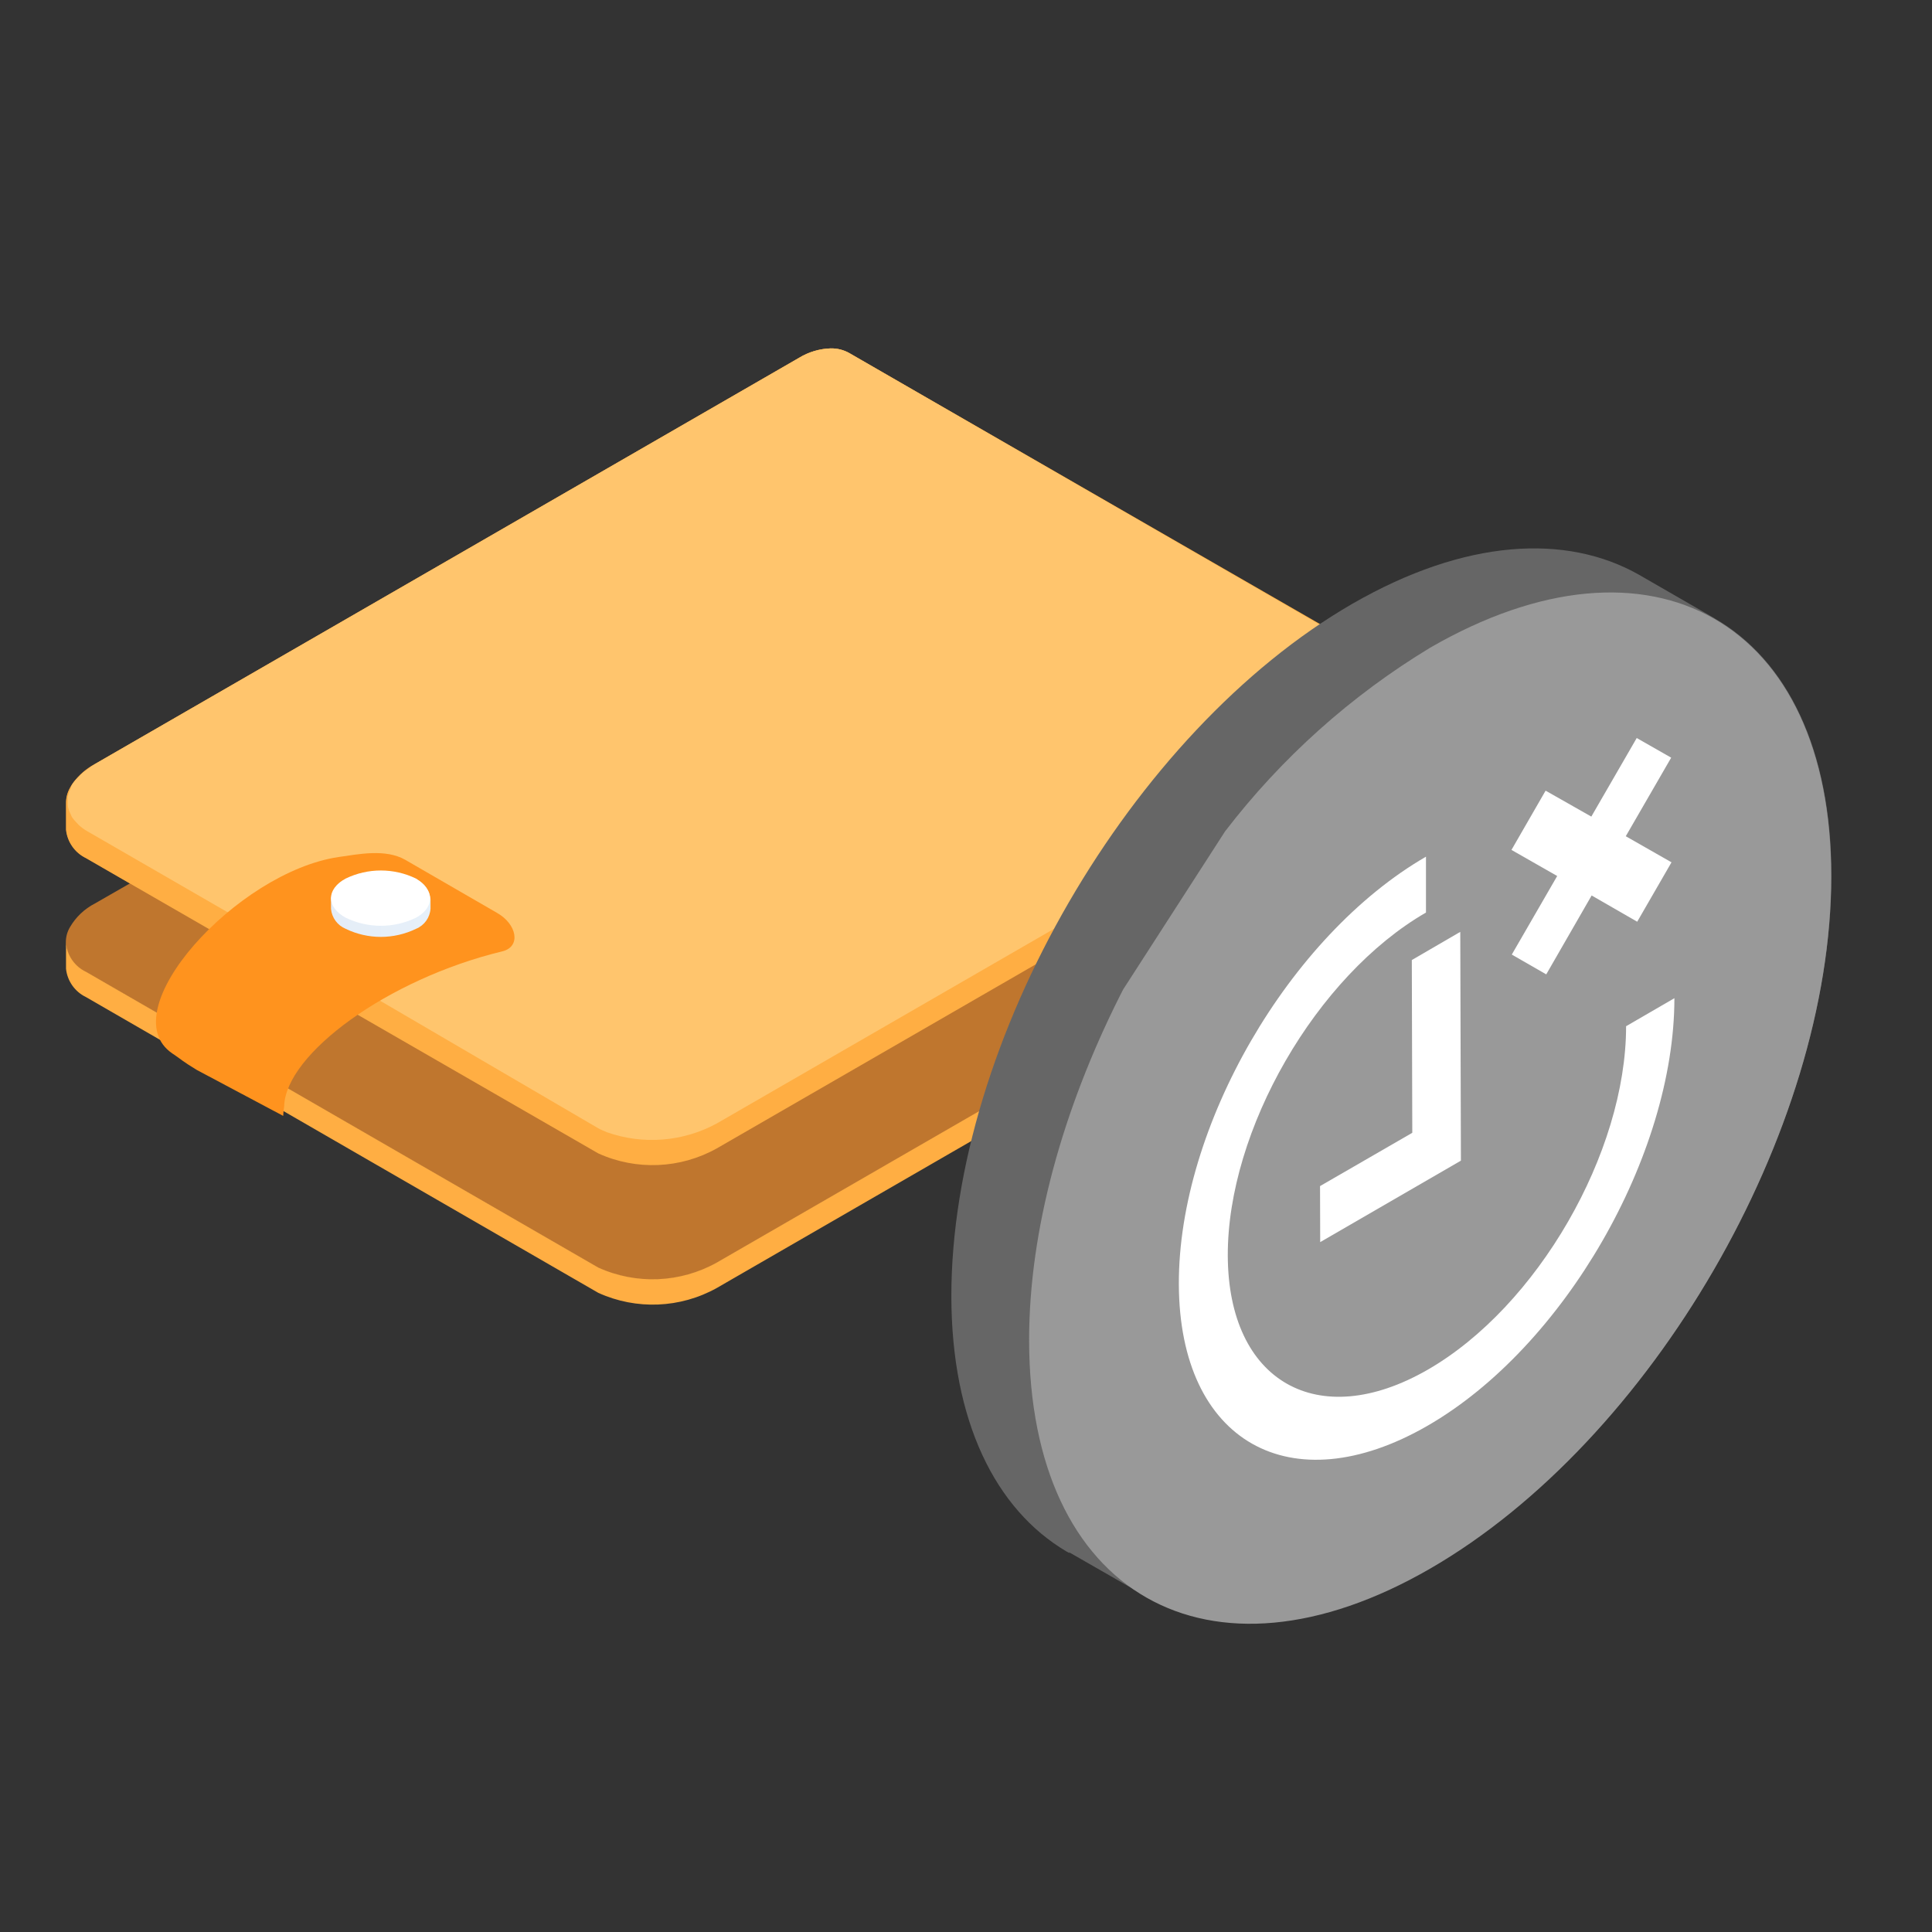 <?xml version="1.0" encoding="UTF-8"?>
<svg width="120px" height="120px" viewBox="0 0 120 120" version="1.1" xmlns="http://www.w3.org/2000/svg" xmlns:xlink="http://www.w3.org/1999/xlink">
    <rect x="0" y="0" width="120" height="120" fill="#333333" stroke="none"/>
    <!-- Generator: sketchtool 49.3 (51167) - http://www.bohemiancoding.com/sketch -->
    <title>BFEF9712-BF44-4972-BE96-5C6395478CB5</title>
    <desc>Created with sketchtool.</desc>
    <defs>
        <linearGradient x1="-5.74872764e-14%" y1="50%" x2="100%" y2="50%" id="linearGradient-1">
            <stop stop-color="#E5EDF6" offset="0%"></stop>
            <stop stop-color="#E6F0FA" offset="100%"></stop>
        </linearGradient>
    </defs>
    <g id="Symbols" stroke="none" stroke-width="1" fill="none" fill-rule="evenodd">
        <g id="status/not-received" fill-rule="nonzero">
            <g id="shiftnow-icons_status-not-recieved" transform="translate(4, 21)">
                <g id="wallet">
                    <path d="M84.26,25.08 L78.11,28.64 L84.26,25.09 L84.26,23.63 C84.26,23.63 86.05,22.55 87.17,23.12 L48.75,0.93 C48.396,0.731 47.996,0.631 47.59,0.64 C46.901,0.662 46.229,0.862 45.64,1.22 L1.89,26.46 C1.248,26.791 0.714,27.297 0.35,27.92 C0.184,28.227 0.101,28.571 0.11,28.92 L0.11,30.54 C0.19,31.302 0.66,31.968 1.35,32.3 L4.07,33.87 L1.89,35.12 C1.248,35.451 0.714,35.957 0.35,36.58 C0.169,36.881 0.079,37.229 0.09,37.58 C0.152,38.372 0.638,39.069 1.36,39.4 L33.16,57.76 C35.523,58.831 38.255,58.716 40.52,57.45 L83.87,32.45 C84.001,32.395 84.128,32.332 84.25,32.26 C86.091,31.074 87.251,29.077 87.37,26.89 C87.37,24.88 86,24.09 84.26,25.08 Z" id="Shape" fill="#BF762E"></path>
                    <path d="M88.64,25.53 C88.651,25.454 88.651,25.376 88.64,25.3 C88.632,25.182 88.612,25.064 88.58,24.95 C88.59,24.907 88.59,24.863 88.58,24.82 C88.555,24.703 88.518,24.589 88.47,24.48 C88.47,24.48 88.47,24.39 88.47,24.36 C88.417,24.24 88.357,24.123 88.29,24.01 L88.29,23.96 C88.106,23.672 87.86,23.43 87.57,23.25 L87.52,23.25 L48.75,0.93 C48.396,0.731 47.996,0.631 47.59,0.64 C46.901,0.662 46.229,0.862 45.64,1.22 L1.89,26.46 C1.368,26.745 0.911,27.137 0.55,27.61 C0.477,27.707 0.413,27.811 0.36,27.92 C0.179,28.221 0.089,28.569 0.1,28.92 L0.1,30.54 C0.18,31.302 0.65,31.968 1.34,32.3 L4.06,33.87 L33.16,50.64 C35.523,51.711 38.255,51.596 40.52,50.33 L77.12,29.21 L78.12,28.64 L84.27,25.08 C84.854,24.674 85.595,24.567 86.27,24.79 C86.299,24.778 86.331,24.778 86.36,24.79 C87.056,25.204 87.446,25.985 87.36,26.79 C87.245,28.973 86.088,30.967 84.25,32.15 L83.86,32.38 L81,34.06 L40.52,57.42 C38.255,58.686 35.523,58.801 33.16,57.73 L1.36,39.37 C0.642,39.036 0.16,38.34 0.1,37.55 L0.1,39.17 C0.18,39.932 0.65,40.598 1.34,40.93 L33.16,59.3 C35.522,60.374 38.253,60.263 40.52,59 L84.22,33.77 C86.816,32.061 88.448,29.223 88.62,26.12 C88.64,25.924 88.647,25.727 88.64,25.53 Z" id="Shape" fill="#FFAE43"></path>
                    <path d="M84.25,23.53 C85.1,22.941 86.176,22.782 87.16,23.1 L48.75,0.93 C48.396,0.731 47.996,0.631 47.59,0.64 C46.901,0.662 46.229,0.862 45.64,1.22 L1.89,26.46 C1.736,26.552 1.589,26.656 1.45,26.77 C1.349,26.834 1.252,26.904 1.16,26.98 C1.068,27.061 0.981,27.148 0.9,27.24 C0.794,27.341 0.694,27.448 0.6,27.56 C0.527,27.657 0.463,27.761 0.41,27.87 C0.41,27.87 0.41,27.87 0.41,27.92 C0.41,27.97 0.33,28.09 0.3,28.17 C0.27,28.25 0.24,28.39 0.21,28.48 C0.205,28.56 0.205,28.64 0.21,28.72 C0.21,28.72 0.21,28.8 0.21,28.84 C0.21,28.88 0.21,28.94 0.21,28.99 C0.215,29.082 0.232,29.172 0.26,29.26 C0.285,29.354 0.322,29.445 0.37,29.53 C0.402,29.612 0.439,29.692 0.48,29.77 C0.557,29.875 0.64,29.975 0.73,30.07 C0.777,30.126 0.827,30.179 0.88,30.23 C1.049,30.389 1.237,30.527 1.44,30.64 L15.61,38.82 L33.16,49.08 C33.32,49.17 33.5,49.24 33.68,49.32 C35.933,50.119 38.42,49.923 40.52,48.78 L75.88,28.37 L84.25,23.53 Z" id="Shape" fill="#FFC56D"></path>
                    <path d="M27.2,38.09 C20.07,39.81 13.74,44.47 13.65,47.71 C13.619,47.909 13.599,48.109 13.59,48.31 L8.23,45.46 C7.37,44.94 7.23,44.79 6.85,44.53 L6.7,44.43 C2.87,41.81 10.7,33.16 17.04,32.23 C18.25,32.06 19.95,31.7 21.18,32.41 L26.87,35.7 C28.11,36.4 28.38,37.8 27.2,38.09 Z" id="Shape" fill="#FF931E"></path>
                    <path d="M22.74,34.87 C22.702,34.311 22.349,33.822 21.83,33.61 C20.45,32.94 18.84,32.94 17.46,33.61 C16.963,33.815 16.618,34.276 16.56,34.81 L16.56,35.46 C16.614,36.006 16.963,36.479 17.47,36.69 C18.85,37.36 20.46,37.36 21.84,36.69 C22.355,36.48 22.704,35.995 22.74,35.44 L22.74,34.87 Z" id="Shape" fill="url(#linearGradient-1)"></path>
                    <path d="M21.84,36 C20.46,36.67 18.85,36.67 17.47,36 C16.26,35.33 16.25,34.24 17.47,33.57 C18.85,32.9 20.46,32.9 21.84,33.57 C23,34.28 23,35.37 21.84,36 Z" id="Shape" fill="#FFFFFF"></path>
                </g>
                <path d="M62.25,75.37 L62.38,75.44 L62.45,75.44 L66.72,77.89 L67.57,78.38 C72.05,80.73 78.14,80.25 84.84,76.38 C98.6,68.44 109.75,49.2 109.75,33.38 C109.75,25.54 107,20.02 102.53,17.43 C102.44,17.36 102.32,17.31 102.21,17.24 L97.82,14.71 C93.29,12.13 87,12.47 80,16.5 C66.24,24.45 55.09,43.68 55.09,59.5 C55.1,67.28 57.83,72.76 62.25,75.37 Z" id="Shape" fill="#666666"></path>
                <path d="M65.76,40.46 L65.54,40.89 C62.03,47.89 59.92,55.36 59.92,62.23 C59.92,78.02 71.07,84.38 84.83,76.43 C98.59,68.48 109.74,49.25 109.74,33.43 C109.74,17.61 98.59,11.28 84.83,19.23 C79.91,22.207 75.589,26.077 72.09,30.64" id="Shape" fill="#999999"></path>
                <polygon id="Shape" fill="#FFFFFF" points="86.7 36.88 86.74 51.09 78 56.15 77.99 52.67 83.72 49.36 83.69 38.63"></polygon>
                <polygon id="Shape" fill="#FFFFFF" points="97.66 24.84 99.8 26.06 96.98 30.94 99.82 32.56 97.69 36.25 94.86 34.62 92.04 39.52 89.9 38.29 92.72 33.41 89.88 31.79 92 28.11 94.84 29.72"></polygon>
                <path d="M84.57,32.21 L84.57,35.68 C77.76,39.61 72.23,49.19 72.26,57 C72.29,64.81 77.85,68 84.67,64.08 C91.49,60.16 97,50.59 97,42.74 L100,41 C100,50.75 93.15,62.67 84.66,67.56 C76.17,72.45 69.25,68.56 69.22,58.76 C69.19,48.96 76.09,37.11 84.57,32.21 Z" id="Shape" fill="#FFFFFF"></path>
            </g>
        </g>
    </g>
</svg>